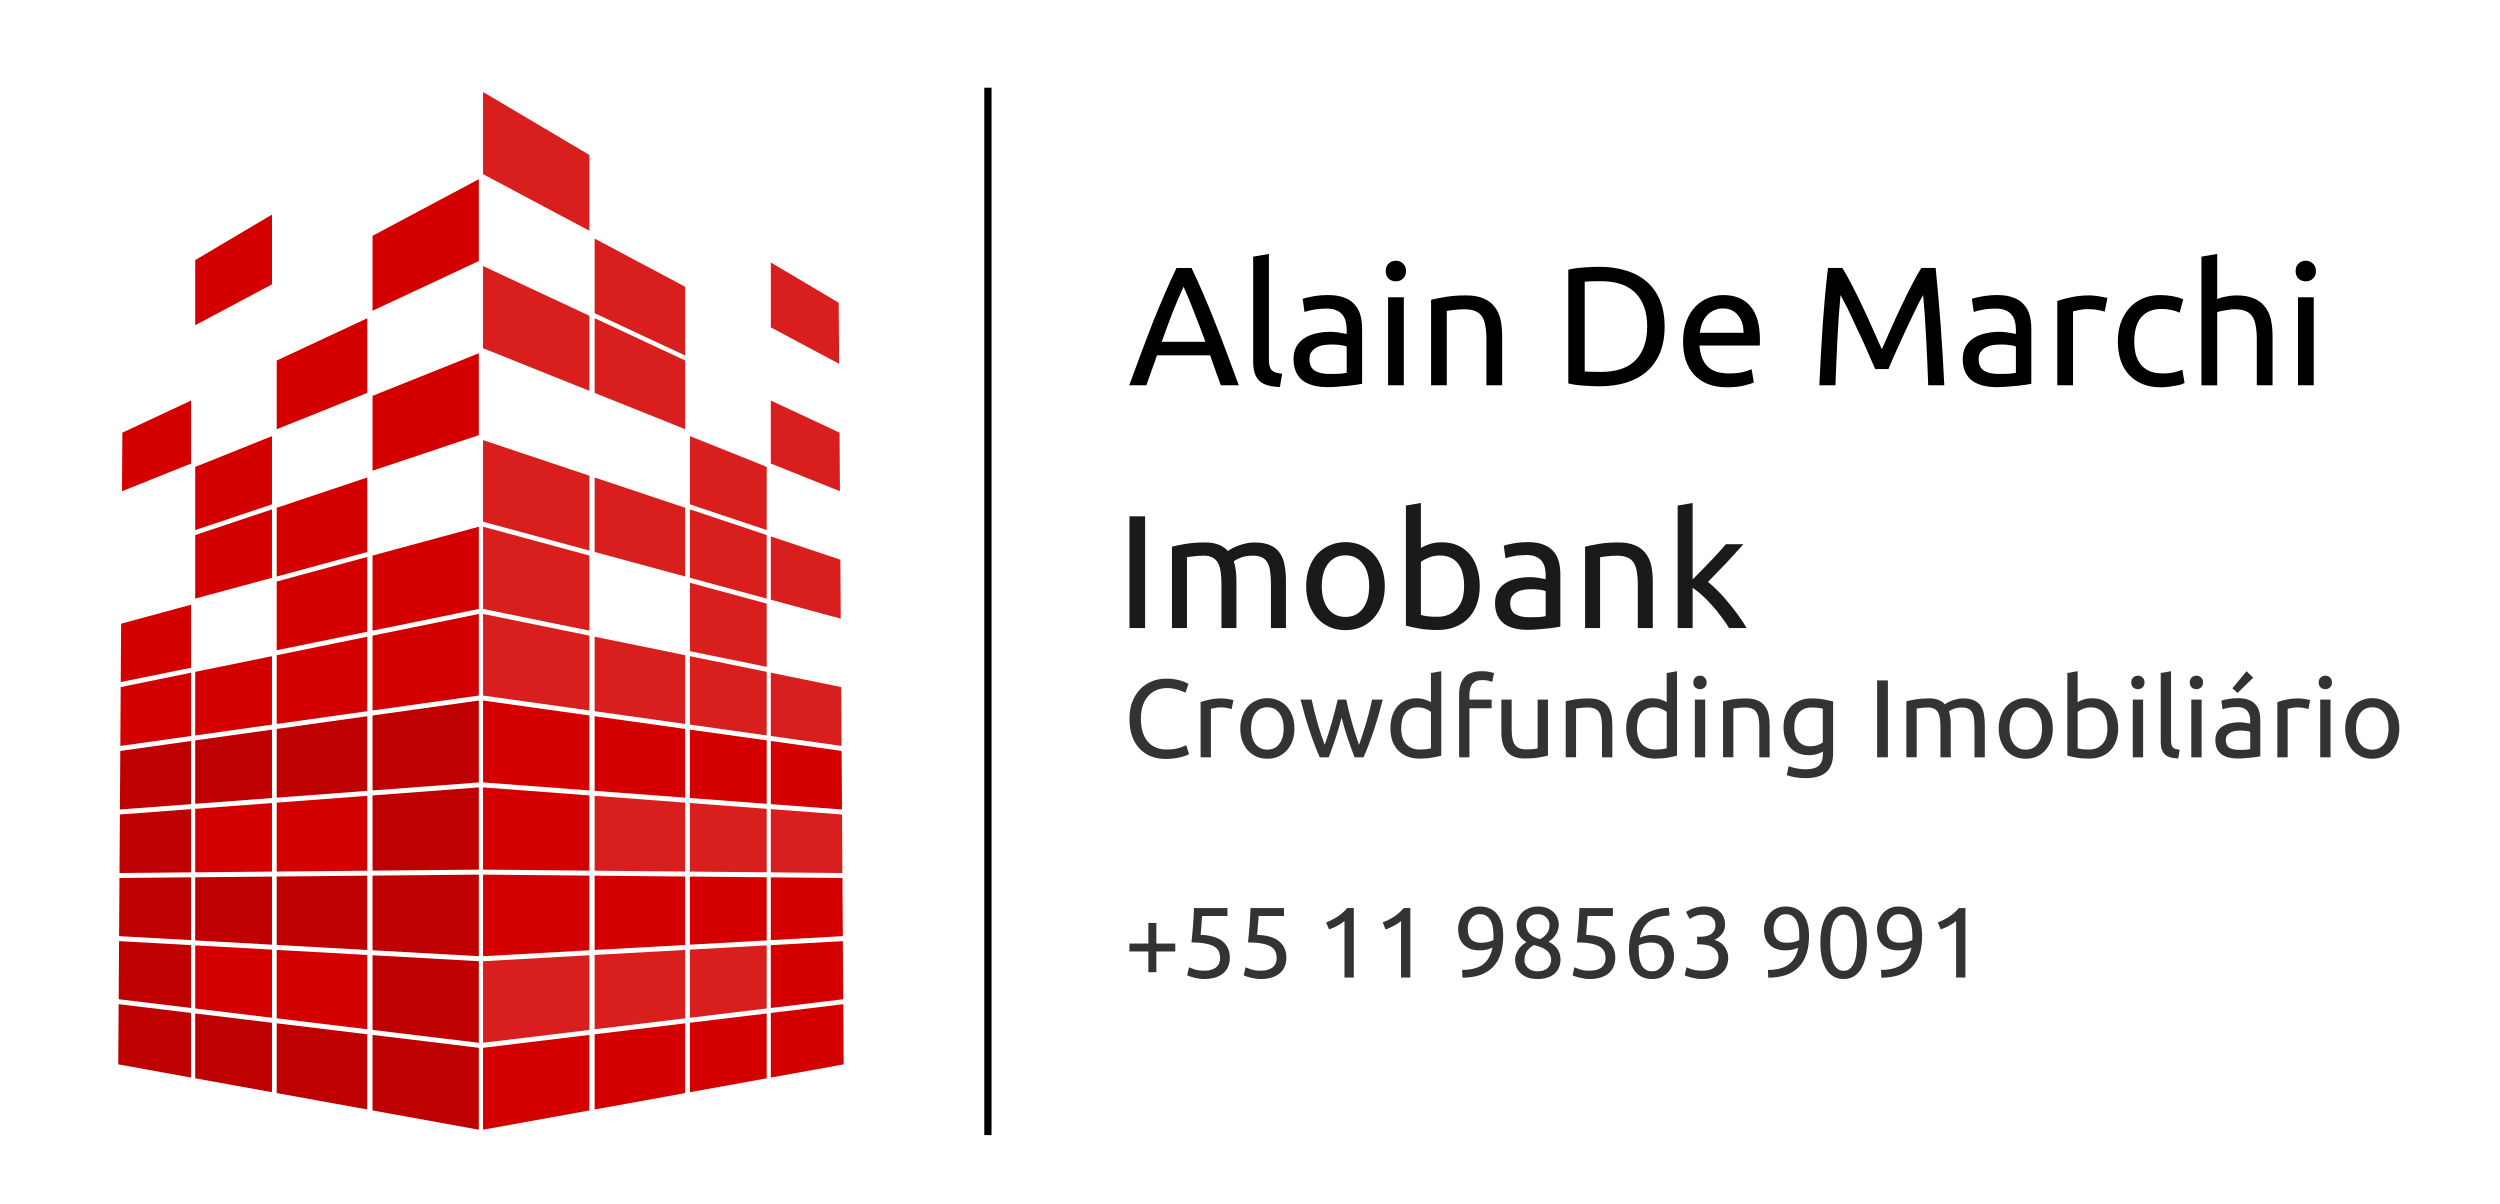 <?xml version="1.0" encoding="UTF-8" standalone="no"?>
<!-- Created with Inkscape (http://www.inkscape.org/) -->

<svg
   xmlns:dc="http://purl.org/dc/elements/1.1/"
   xmlns:cc="http://creativecommons.org/ns#"
   xmlns:rdf="http://www.w3.org/1999/02/22-rdf-syntax-ns#"
   xmlns:svg="http://www.w3.org/2000/svg"
   xmlns="http://www.w3.org/2000/svg"
   xmlns:sodipodi="http://sodipodi.sourceforge.net/DTD/sodipodi-0.dtd"
   xmlns:inkscape="http://www.inkscape.org/namespaces/inkscape"
   width="270"
   height="130"
   viewBox="0 0 270 130"
   id="svg5995"
   version="1.1"
   inkscape:version="0.91 r13725"
   sodipodi:docname="logo_signature.svg"
   inkscape:export-filename="/home/pdm/Desktop/logo_s.png"
   inkscape:export-xdpi="90"
   inkscape:export-ydpi="90">
  <defs
     id="defs5997">
    <filter
       y="-0.25"
       height="1.5"
       inkscape:menu-tooltip="Darkens the edge with an inner blur and adds a flexible glow"
       inkscape:menu="Shadows and Glows"
       inkscape:label="Dark And Glow"
       style="color-interpolation-filters:sRGB"
       id="filter5397-5-5">
      <feGaussianBlur
         stdDeviation="5"
         result="result6"
         id="feGaussianBlur5399-7-5" />
      <feComposite
         result="result8"
         in="SourceGraphic"
         operator="atop"
         in2="result6"
         id="feComposite5401-2-4" />
      <feComposite
         result="result9"
         operator="over"
         in2="SourceAlpha"
         in="result8"
         id="feComposite5403-5-2" />
      <feColorMatrix
         values="1 0 0 0 0 0 1 0 0 0 0 0 1 0 0 0 0 0 1 0 "
         result="result10"
         id="feColorMatrix5405-8-1" />
      <feBlend
         in="result10"
         mode="normal"
         in2="result6"
         id="feBlend5407-1-8" />
    </filter>
    <filter
       y="-0.25"
       height="1.5"
       inkscape:menu-tooltip="Darkens the edge with an inner blur and adds a flexible glow"
       inkscape:menu="Shadows and Glows"
       inkscape:label="Dark And Glow"
       style="color-interpolation-filters:sRGB"
       id="filter5409-5-2">
      <feGaussianBlur
         stdDeviation="5"
         result="result6"
         id="feGaussianBlur5411-0-9" />
      <feComposite
         result="result8"
         in="SourceGraphic"
         operator="atop"
         in2="result6"
         id="feComposite5413-6-8" />
      <feComposite
         result="result9"
         operator="over"
         in2="SourceAlpha"
         in="result8"
         id="feComposite5415-7-9" />
      <feColorMatrix
         values="1 0 0 0 0 0 1 0 0 0 0 0 1 0 0 0 0 0 1 0 "
         result="result10"
         id="feColorMatrix5417-4-9" />
      <feBlend
         in="result10"
         mode="normal"
         in2="result6"
         id="feBlend5419-0-4" />
    </filter>
    <filter
       y="-0.25"
       height="1.5"
       inkscape:menu-tooltip="Darkens the edge with an inner blur and adds a flexible glow"
       inkscape:menu="Shadows and Glows"
       inkscape:label="Dark And Glow"
       style="color-interpolation-filters:sRGB"
       id="filter5421-7-2">
      <feGaussianBlur
         stdDeviation="5"
         result="result6"
         id="feGaussianBlur5423-6-1" />
      <feComposite
         result="result8"
         in="SourceGraphic"
         operator="atop"
         in2="result6"
         id="feComposite5425-6-4" />
      <feComposite
         result="result9"
         operator="over"
         in2="SourceAlpha"
         in="result8"
         id="feComposite5427-4-4" />
      <feColorMatrix
         values="1 0 0 0 0 0 1 0 0 0 0 0 1 0 0 0 0 0 1 0 "
         result="result10"
         id="feColorMatrix5429-6-4" />
      <feBlend
         in="result10"
         mode="normal"
         in2="result6"
         id="feBlend5431-5-3" />
    </filter>
    <filter
       y="-0.25"
       height="1.5"
       inkscape:menu-tooltip="Darkens the edge with an inner blur and adds a flexible glow"
       inkscape:menu="Shadows and Glows"
       inkscape:label="Dark And Glow"
       style="color-interpolation-filters:sRGB"
       id="filter5433-5-7">
      <feGaussianBlur
         stdDeviation="5"
         result="result6"
         id="feGaussianBlur5435-8-2" />
      <feComposite
         result="result8"
         in="SourceGraphic"
         operator="atop"
         in2="result6"
         id="feComposite5437-5-3" />
      <feComposite
         result="result9"
         operator="over"
         in2="SourceAlpha"
         in="result8"
         id="feComposite5439-1-8" />
      <feColorMatrix
         values="1 0 0 0 0 0 1 0 0 0 0 0 1 0 0 0 0 0 1 0 "
         result="result10"
         id="feColorMatrix5441-4-4" />
      <feBlend
         in="result10"
         mode="normal"
         in2="result6"
         id="feBlend5443-3-8" />
    </filter>
    <filter
       y="-0.25"
       height="1.5"
       inkscape:menu-tooltip="Darkens the edge with an inner blur and adds a flexible glow"
       inkscape:menu="Shadows and Glows"
       inkscape:label="Dark And Glow"
       style="color-interpolation-filters:sRGB"
       id="filter5445-1-2">
      <feGaussianBlur
         stdDeviation="5"
         result="result6"
         id="feGaussianBlur5447-3-1" />
      <feComposite
         result="result8"
         in="SourceGraphic"
         operator="atop"
         in2="result6"
         id="feComposite5449-7-8" />
      <feComposite
         result="result9"
         operator="over"
         in2="SourceAlpha"
         in="result8"
         id="feComposite5451-0-0" />
      <feColorMatrix
         values="1 0 0 0 0 0 1 0 0 0 0 0 1 0 0 0 0 0 1 0 "
         result="result10"
         id="feColorMatrix5453-3-1" />
      <feBlend
         in="result10"
         mode="normal"
         in2="result6"
         id="feBlend5455-9-8" />
    </filter>
    <filter
       y="-0.25"
       height="1.5"
       inkscape:menu-tooltip="Darkens the edge with an inner blur and adds a flexible glow"
       inkscape:menu="Shadows and Glows"
       inkscape:label="Dark And Glow"
       style="color-interpolation-filters:sRGB"
       id="filter5457-7-8">
      <feGaussianBlur
         stdDeviation="5"
         result="result6"
         id="feGaussianBlur5459-8-6" />
      <feComposite
         result="result8"
         in="SourceGraphic"
         operator="atop"
         in2="result6"
         id="feComposite5461-8-1" />
      <feComposite
         result="result9"
         operator="over"
         in2="SourceAlpha"
         in="result8"
         id="feComposite5463-5-7" />
      <feColorMatrix
         values="1 0 0 0 0 0 1 0 0 0 0 0 1 0 0 0 0 0 1 0 "
         result="result10"
         id="feColorMatrix5465-8-4" />
      <feBlend
         in="result10"
         mode="normal"
         in2="result6"
         id="feBlend5467-5-4" />
    </filter>
    <filter
       style="color-interpolation-filters:sRGB"
       inkscape:label="Drop Shadow"
       id="filter5220-0-0-0">
      <feFlood
         flood-opacity="0.498"
         flood-color="rgb(0,0,0)"
         result="flood"
         id="feFlood5222-4-5-9" />
      <feComposite
         in="flood"
         in2="SourceGraphic"
         operator="in"
         result="composite1"
         id="feComposite5224-0-0-2" />
      <feGaussianBlur
         in="composite1"
         stdDeviation="0.9"
         result="blur"
         id="feGaussianBlur5226-9-2-5" />
      <feOffset
         dx="2.9"
         dy="1.8"
         result="offset"
         id="feOffset5228-1-9-4" />
      <feComposite
         in="SourceGraphic"
         in2="offset"
         operator="over"
         result="composite2"
         id="feComposite5230-9-4-0" />
    </filter>
  </defs>
  <sodipodi:namedview
     id="base"
     pagecolor="#ffffff"
     bordercolor="#666666"
     borderopacity="1.0"
     inkscape:pageopacity="0.0"
     inkscape:pageshadow="2"
     inkscape:zoom="0.98994949"
     inkscape:cx="116.56409"
     inkscape:cy="214.78376"
     inkscape:document-units="px"
     inkscape:current-layer="g4311"
     showgrid="false"
     units="px"
     inkscape:window-width="1600"
     inkscape:window-height="829"
     inkscape:window-x="0"
     inkscape:window-y="24"
     inkscape:window-maximized="1"
     showguides="true"
     inkscape:guide-bbox="true" />
  <g
     inkscape:label="Layer 1"
     inkscape:groupmode="layer"
     id="layer1"
     transform="translate(0,-922.362)">
    <g
       id="g4311">
      <g
         id="g4467"
         transform="matrix(0.784,0,0,0.784,5.895,222.807)">
        <g
           transform="matrix(1.49,0,0,1.49,-44.792,536.963)"
           id="g6277"
           style="fill:#d40000;fill-opacity:0.881">
          <path
             inkscape:connector-curvature="0"
             id="path3549-4"
             style="fill:#d40000;fill-opacity:0.881;fill-rule:nonzero;stroke:none"
             d="m 69.676,327.341 0,7.541 9.829,-1.189 0,-6.903 -9.829,0.55" />
          <path
             inkscape:connector-curvature="0"
             id="path3551-6"
             style="fill:#d40000;fill-opacity:0.881;fill-rule:nonzero;stroke:none"
             d="m 96.279,275.505 0,5.825 6.39,2.559 -0.035,-5.414 -6.355,-2.971" />
          <path
             inkscape:connector-curvature="0"
             id="path3553-9"
             style="fill:#d40000;fill-opacity:0.881;fill-rule:nonzero;stroke:none"
             d="m 96.279,288.069 0,5.851 6.466,1.752 -0.035,-5.451 -6.432,-2.152" />
          <path
             inkscape:connector-curvature="0"
             id="path3555-22"
             style="fill:#d40000;fill-opacity:0.881;fill-rule:nonzero;stroke:none"
             d="m 96.279,300.668 0,5.85 6.543,0.921 -0.035,-5.442 -6.508,-1.329" />
          <path
             inkscape:connector-curvature="0"
             id="path3561-5"
             style="fill:#d40000;fill-opacity:0.881;fill-rule:nonzero;stroke:none"
             d="m 69.676,263.074 0,7.598 9.829,3.937 0,-6.942 -9.829,-4.594" />
          <path
             inkscape:connector-curvature="0"
             id="path3563-4"
             style="fill:#d40000;fill-opacity:0.881;fill-rule:nonzero;stroke:none"
             d="m 69.676,279.165 0,7.545 9.829,2.663 0,-6.917 -9.829,-3.291" />
          <path
             inkscape:connector-curvature="0"
             id="path3569-8"
             style="fill:#d40000;fill-opacity:0.881;fill-rule:nonzero;stroke:none"
             d="m 69.676,287.172 0,7.6 9.829,2.007 0,-6.943 -9.829,-2.664" />
          <path
             inkscape:connector-curvature="0"
             id="path3571-9"
             style="fill:#d40000;fill-opacity:0.881;fill-rule:nonzero;stroke:none"
             d="m 69.676,295.234 0,7.544 9.829,1.382 0,-6.918 -9.829,-2.007" />
          <path
             inkscape:connector-curvature="0"
             id="path3575-68"
             style="fill:#d40000;fill-opacity:0.881;fill-rule:nonzero;stroke:none"
             d="m 95.899,287.48 0,-5.841 -7.1,-2.843 0,6.308 7.1,2.375" />
          <path
             inkscape:connector-curvature="0"
             id="path3577-0"
             style="fill:#d40000;fill-opacity:0.881;fill-rule:nonzero;stroke:none"
             d="m 96.279,268.745 6.314,3.362 -0.037,-5.643 -6.276,-3.721 0,6.002" />
          <path
             inkscape:connector-curvature="0"
             id="path3581-10"
             style="fill:#d40000;fill-opacity:0.881;fill-rule:nonzero;stroke:none"
             d="m 96.279,313.28 0,5.844 6.619,0.062 -0.035,-5.41 -6.584,-0.496" />
          <path
             inkscape:connector-curvature="0"
             id="path3583-5"
             style="fill:#d40000;fill-opacity:0.881;fill-rule:nonzero;stroke:none"
             d="m 88.799,326.272 0,6.297 7.1,-0.859 0,-5.833 -7.1,0.395" />
          <path
             inkscape:connector-curvature="0"
             id="path3585-11"
             style="fill:#d40000;fill-opacity:0.881;fill-rule:nonzero;stroke:none"
             d="m 95.899,293.817 0,-5.875 -7.1,-2.377 0,6.328 7.1,1.923" />
          <path
             inkscape:connector-curvature="0"
             id="path3591-5"
             style="fill:#d40000;fill-opacity:0.881;fill-rule:nonzero;stroke:none"
             d="m 69.676,246.978 0,7.6 9.829,5.232 0,-7.008 -9.829,-5.824" />
          <path
             inkscape:connector-curvature="0"
             id="path3595-6"
             style="fill:#d40000;fill-opacity:0.881;fill-rule:nonzero;stroke:none"
             d="m 95.899,306.465 0,-5.877 -7.1,-1.449 0,6.327 7.1,1" />
          <path
             inkscape:connector-curvature="0"
             id="path3597-4"
             style="fill:#d40000;fill-opacity:0.881;fill-rule:nonzero;stroke:none"
             d="m 95.899,300.127 0,-5.847 -7.1,-1.925 0,6.323 7.1,1.449" />
          <path
             inkscape:connector-curvature="0"
             id="path3599-6"
             style="fill:#d40000;fill-opacity:0.881;fill-rule:nonzero;stroke:none"
             d="m 95.899,319.12 0,-5.868 -7.1,-0.536 0,6.338 7.1,0.066" />
          <path
             inkscape:connector-curvature="0"
             id="path3601-2"
             style="fill:#d40000;fill-opacity:0.881;fill-rule:nonzero;stroke:none"
             d="m 88.362,319.051 0,-6.369 -8.369,-0.632 0,6.922 8.369,0.079" />
          <path
             inkscape:connector-curvature="0"
             id="path3605-8"
             style="fill:#d40000;fill-opacity:0.881;fill-rule:nonzero;stroke:none"
             d="m 88.362,305.406 0,-6.355 -8.369,-1.71 0,6.886 8.369,1.179" />
          <path
             inkscape:connector-curvature="0"
             id="path3613-47"
             style="fill:#d40000;fill-opacity:0.881;fill-rule:nonzero;stroke:none"
             d="m 88.362,332.621 0,-6.324 -8.369,0.466 0,6.871 8.369,-1.013" />
          <path
             inkscape:connector-curvature="0"
             id="path3617-4"
             style="fill:#d40000;fill-opacity:0.881;fill-rule:nonzero;stroke:none"
             d="m 88.362,278.156 0,-6.351 -8.369,-3.911 0,6.909 8.369,3.353" />
          <path
             inkscape:connector-curvature="0"
             id="path3619-0"
             style="fill:#d40000;fill-opacity:0.881;fill-rule:nonzero;stroke:none"
             d="m 88.362,291.775 0,-6.355 -8.369,-2.801 0,6.887 8.369,2.269" />
          <path
             inkscape:connector-curvature="0"
             id="path3621-6"
             style="fill:#d40000;fill-opacity:0.881;fill-rule:nonzero;stroke:none"
             d="m 88.362,271.344 0,-6.355 -8.369,-4.456 0,6.899 8.369,3.913" />
        </g>
        <g
           transform="matrix(1.49,0,0,1.49,-44.792,536.963)"
           id="g6259"
           style="fill:#bf0000;fill-opacity:1">
          <path
             inkscape:connector-curvature="0"
             id="path3623-2"
             style="fill:#bf0000;fill-opacity:1;fill-rule:nonzero;stroke:none"
             d="m 69.285,327.341 0,7.541 -9.827,-1.189 0,-6.903 9.827,0.55" />
          <path
             inkscape:connector-curvature="0"
             id="path3631-1"
             style="fill:#bf0000;fill-opacity:1;fill-rule:nonzero;stroke:none"
             d="m 69.285,319.336 0,7.541 -9.827,-0.549 0,-6.9 9.827,-0.092" />
          <path
             inkscape:connector-curvature="0"
             id="path3633-3"
             style="fill:#bf0000;fill-opacity:1;fill-rule:nonzero;stroke:none"
             d="m 69.285,311.272 0,7.601 -9.827,0.093 0,-6.952 9.827,-0.742" />
          <path
             inkscape:connector-curvature="0"
             id="path3639-0"
             style="fill:#bf0000;fill-opacity:1;fill-rule:nonzero;stroke:none"
             d="m 69.285,303.239 0,7.573 -9.827,0.741 0,-6.93 9.827,-1.383" />
          <path
             inkscape:connector-curvature="0"
             id="path3641-3"
             style="fill:#bf0000;fill-opacity:1;fill-rule:nonzero;stroke:none"
             d="m 42.683,306.98 0,5.837 -6.582,0.496 0.036,-5.412 6.545,-0.921" />
          <path
             inkscape:connector-curvature="0"
             id="path3647-3"
             style="fill:#bf0000;fill-opacity:1;fill-rule:nonzero;stroke:none"
             d="m 43.062,325.418 0,-5.836 7.098,-0.066 0,6.296 -7.098,-0.394" />
          <path
             inkscape:connector-curvature="0"
             id="path3653-9"
             style="fill:#bf0000;fill-opacity:1;fill-rule:nonzero;stroke:none"
             d="m 43.062,338.167 0,-5.995 7.098,0.859 0,6.422 -7.098,-1.286" />
          <path
             inkscape:connector-curvature="0"
             id="path3655-69"
             style="fill:#bf0000;fill-opacity:1;fill-rule:nonzero;stroke:none"
             d="m 42.683,313.28 0,5.844 -6.619,0.062 0.035,-5.41 6.584,-0.496" />
          <path
             inkscape:connector-curvature="0"
             id="path3661-0"
             style="fill:#bf0000;fill-opacity:1;fill-rule:nonzero;stroke:none"
             d="m 36.024,325.485 6.659,0.37 0,5.81 -6.696,-0.809 0.036,-5.371" />
          <path
             inkscape:connector-curvature="0"
             id="path3663-5"
             style="fill:#bf0000;fill-opacity:1;fill-rule:nonzero;stroke:none"
             d="m 42.683,319.587 0,5.807 -6.657,-0.372 0.034,-5.375 6.623,-0.061" />
          <path
             inkscape:connector-curvature="0"
             id="path3665-6"
             style="fill:#bf0000;fill-opacity:1;fill-rule:nonzero;stroke:none"
             d="m 43.062,312.79 0,-5.864 7.098,-0.996 0,6.321 -7.098,0.539" />
          <path
             inkscape:connector-curvature="0"
             id="path3673-04"
             style="fill:#bf0000;fill-opacity:1;fill-rule:nonzero;stroke:none"
             d="m 50.599,312.22 0,-6.353 8.37,-1.177 0,6.899 -8.37,0.631" />
          <path
             inkscape:connector-curvature="0"
             id="path3677-2"
             style="fill:#bf0000;fill-opacity:1;fill-rule:nonzero;stroke:none"
             d="m 50.599,325.837 0,-6.325 8.37,-0.08 0,6.871 -8.37,-0.465" />
          <path
             inkscape:connector-curvature="0"
             id="path3679-6"
             style="fill:#bf0000;fill-opacity:1;fill-rule:nonzero;stroke:none"
             d="m 42.683,332.126 0,5.972 -6.735,-1.22 0.036,-5.563 6.698,0.811" />
          <path
             inkscape:connector-curvature="0"
             id="path3681-7"
             style="fill:#bf0000;fill-opacity:1;fill-rule:nonzero;stroke:none"
             d="m 59.457,334.154 9.827,1.192 0,7.573 -9.827,-1.781 0,-6.983" />
          <path
             inkscape:connector-curvature="0"
             id="path3687-9"
             style="fill:#bf0000;fill-opacity:1;fill-rule:nonzero;stroke:none"
             d="m 50.599,339.533 0,-6.45 8.37,1.014 0,6.952 -8.37,-1.517" />
        </g>
        <g
           transform="matrix(1.49,0,0,1.49,-44.792,536.963)"
           id="g6224"
           style="fill:#d40000">
          <path
             inkscape:connector-curvature="0"
             id="path3557-4"
             style="fill:#d40000;fill-opacity:1;fill-rule:nonzero;stroke:none"
             d="m 69.676,319.336 0,7.541 9.829,-0.549 0,-6.9 -9.829,-0.092" />
          <path
             inkscape:connector-curvature="0"
             id="path3559-77"
             style="fill:#d40000;fill-opacity:1;fill-rule:nonzero;stroke:none"
             d="m 69.676,311.272 0,7.601 9.829,0.093 0,-6.952 -9.829,-0.742" />
          <path
             inkscape:connector-curvature="0"
             id="path3565-81"
             style="fill:#d40000;fill-opacity:1;fill-rule:nonzero;stroke:none"
             d="m 69.676,303.239 0,7.573 9.829,0.741 0,-6.93 -9.829,-1.383" />
          <path
             inkscape:connector-curvature="0"
             id="path3567-2"
             style="fill:#d40000;fill-opacity:1;fill-rule:nonzero;stroke:none"
             d="m 96.279,306.98 0,5.837 6.58,0.496 -0.034,-5.412 -6.547,-0.921" />
          <path
             inkscape:connector-curvature="0"
             id="path3573-3"
             style="fill:#d40000;fill-opacity:1;fill-rule:nonzero;stroke:none"
             d="m 95.899,325.418 0,-5.836 -7.1,-0.066 0,6.296 7.1,-0.394" />
          <path
             inkscape:connector-curvature="0"
             id="path3579-2"
             style="fill:#d40000;fill-opacity:1;fill-rule:nonzero;stroke:none"
             d="m 95.899,338.167 0,-5.995 -7.1,0.859 0,6.422 7.1,-1.286" />
          <path
             inkscape:connector-curvature="0"
             id="path3587-0"
             style="fill:#d40000;fill-opacity:1;fill-rule:nonzero;stroke:none"
             d="m 102.939,325.485 -6.661,0.37 0,5.81 6.696,-0.809 -0.035,-5.371" />
          <path
             inkscape:connector-curvature="0"
             id="path3589-8"
             style="fill:#d40000;fill-opacity:1;fill-rule:nonzero;stroke:none"
             d="m 96.279,319.587 0,5.807 6.658,-0.372 -0.036,-5.375 -6.622,-0.061" />
          <path
             inkscape:connector-curvature="0"
             id="path3593-0"
             style="fill:#d40000;fill-opacity:1;fill-rule:nonzero;stroke:none"
             d="m 95.899,312.79 0,-5.864 -7.1,-0.996 0,6.321 7.1,0.539" />
          <path
             inkscape:connector-curvature="0"
             id="path3603-5"
             style="fill:#d40000;fill-opacity:1;fill-rule:nonzero;stroke:none"
             d="m 88.362,312.22 0,-6.353 -8.369,-1.177 0,6.899 8.369,0.631" />
          <path
             inkscape:connector-curvature="0"
             id="path3607-6"
             style="fill:#d40000;fill-opacity:1;fill-rule:nonzero;stroke:none"
             d="m 88.362,325.837 0,-6.325 -8.369,-0.08 0,6.871 8.369,-0.465" />
          <path
             inkscape:connector-curvature="0"
             id="path3609-2"
             style="fill:#d40000;fill-opacity:1;fill-rule:nonzero;stroke:none"
             d="m 96.279,332.126 0,5.972 6.735,-1.22 -0.036,-5.563 -6.698,0.811" />
          <path
             inkscape:connector-curvature="0"
             id="path3611-8"
             style="fill:#d40000;fill-opacity:1;fill-rule:nonzero;stroke:none"
             d="m 79.504,334.154 -9.829,1.192 0,7.573 9.829,-1.781 0,-6.983" />
          <path
             inkscape:connector-curvature="0"
             id="path3615-2"
             style="fill:#d40000;fill-opacity:1;fill-rule:nonzero;stroke:none"
             d="m 88.362,339.533 0,-6.45 -8.369,1.014 0,6.952 8.369,-1.517" />
          <path
             inkscape:connector-curvature="0"
             id="path3625-9"
             style="fill:#d40000;fill-opacity:1;fill-rule:nonzero;stroke:none"
             d="m 42.683,275.505 0,5.825 -6.391,2.559 0.036,-5.414 6.355,-2.971" />
          <path
             inkscape:connector-curvature="0"
             id="path3627-90"
             style="fill:#d40000;fill-opacity:1;fill-rule:nonzero;stroke:none"
             d="m 42.683,294.382 0,5.824 -6.505,1.327 0.035,-5.398 6.47,-1.754" />
          <path
             inkscape:connector-curvature="0"
             id="path3629-8"
             style="fill:#d40000;fill-opacity:1;fill-rule:nonzero;stroke:none"
             d="m 42.683,300.668 0,5.85 -6.544,0.921 0.036,-5.442 6.508,-1.329" />
          <path
             inkscape:connector-curvature="0"
             id="path3635-1"
             style="fill:#d40000;fill-opacity:1;fill-rule:nonzero;stroke:none"
             d="m 69.285,271.134 0,7.57 -9.827,3.288 0,-6.92 9.827,-3.938" />
          <path
             inkscape:connector-curvature="0"
             id="path3637-1"
             style="fill:#d40000;fill-opacity:1;fill-rule:nonzero;stroke:none"
             d="m 69.285,255.039 0,7.57 -9.827,4.594 0,-6.929 9.827,-5.235" />
          <path
             inkscape:connector-curvature="0"
             id="path3643-4"
             style="fill:#d40000;fill-opacity:1;fill-rule:nonzero;stroke:none"
             d="m 69.285,287.172 0,7.6 -9.827,2.007 0,-6.943 9.827,-2.664" />
          <path
             inkscape:connector-curvature="0"
             id="path3645-0"
             style="fill:#d40000;fill-opacity:1;fill-rule:nonzero;stroke:none"
             d="m 69.285,295.234 0,7.544 -9.827,1.382 0,-6.918 9.827,-2.007" />
          <path
             inkscape:connector-curvature="0"
             id="path3649-9"
             style="fill:#d40000;fill-opacity:1;fill-rule:nonzero;stroke:none"
             d="m 50.161,258.312 0,6.451 -7.098,3.779 0,-6.022 7.098,-4.208" />
          <path
             inkscape:connector-curvature="0"
             id="path3651-1"
             style="fill:#d40000;fill-opacity:1;fill-rule:nonzero;stroke:none"
             d="m 43.062,287.48 0,-5.841 7.098,-2.843 0,6.308 -7.098,2.375" />
          <path
             inkscape:connector-curvature="0"
             id="path3657-3"
             style="fill:#d40000;fill-opacity:1;fill-rule:nonzero;stroke:none"
             d="m 50.161,326.272 0,6.297 -7.098,-0.859 0,-5.833 7.098,0.395" />
          <path
             inkscape:connector-curvature="0"
             id="path3659-38"
             style="fill:#d40000;fill-opacity:1;fill-rule:nonzero;stroke:none"
             d="m 43.062,293.817 0,-5.875 7.098,-2.377 0,6.328 -7.098,1.923" />
          <path
             inkscape:connector-curvature="0"
             id="path3667-6"
             style="fill:#d40000;fill-opacity:1;fill-rule:nonzero;stroke:none"
             d="m 43.062,306.465 0,-5.877 7.098,-1.449 0,6.327 -7.098,1" />
          <path
             inkscape:connector-curvature="0"
             id="path3669-4"
             style="fill:#d40000;fill-opacity:1;fill-rule:nonzero;stroke:none"
             d="m 43.062,319.12 0,-5.868 7.098,-0.536 0,6.338 -7.098,0.066" />
          <path
             inkscape:connector-curvature="0"
             id="path3671-0"
             style="fill:#d40000;fill-opacity:1;fill-rule:nonzero;stroke:none"
             d="m 50.599,319.051 0,-6.369 8.37,-0.632 0,6.922 -8.37,0.079" />
          <path
             inkscape:connector-curvature="0"
             id="path3675-6"
             style="fill:#d40000;fill-opacity:1;fill-rule:nonzero;stroke:none"
             d="m 50.599,305.406 0,-6.355 8.37,-1.71 0,6.886 -8.37,1.179" />
          <path
             inkscape:connector-curvature="0"
             id="path3683-5"
             style="fill:#d40000;fill-opacity:1;fill-rule:nonzero;stroke:none"
             d="m 50.599,298.588 0,-6.353 8.37,-2.269 0,6.912 -8.37,1.71" />
          <path
             inkscape:connector-curvature="0"
             id="path3685-6"
             style="fill:#d40000;fill-opacity:1;fill-rule:nonzero;stroke:none"
             d="m 50.599,332.621 0,-6.324 8.37,0.466 0,6.871 -8.37,-1.013" />
          <path
             inkscape:connector-curvature="0"
             id="path3689-8"
             style="fill:#d40000;fill-opacity:1;fill-rule:nonzero;stroke:none"
             d="m 50.599,278.156 0,-6.351 8.37,-3.911 0,6.909 -8.37,3.353" />
          <path
             inkscape:connector-curvature="0"
             id="path3691-7"
             style="fill:#d40000;fill-opacity:1;fill-rule:nonzero;stroke:none"
             d="m 50.599,291.775 0,-6.355 8.37,-2.801 0,6.887 -8.37,2.269" />
        </g>
        <path
           inkscape:connector-curvature="0"
           id="path4385"
           d="m 128.571,1048.656 0,-144.286 0,0"
           style="fill:none;fill-rule:evenodd;stroke:#000000;stroke-width:1px;stroke-linecap:butt;stroke-linejoin:miter;stroke-opacity:1" />
        <g
           transform="matrix(0.583,0,0,0.583,67.482,915.474)"
           style="font-style:normal;font-variant:normal;font-weight:normal;font-stretch:normal;font-size:40px;line-height:125%;font-family:Ubuntu;-inkscape-font-specification:Ubuntu;letter-spacing:0px;word-spacing:0px;fill:#000000;fill-opacity:1;stroke:none;stroke-width:1px;stroke-linecap:butt;stroke-linejoin:miter;stroke-opacity:1"
           id="flowRoot4387">
          <path
             d="m 159.817,51.272 q -0.68,-1.8 -1.28,-3.52 -0.6,-1.76 -1.24,-3.56 l -12.56,0 -2.52,7.08 -4.04,0 q 1.6,-4.4 3,-8.12 1.4,-3.76 2.72,-7.12 1.36,-3.36 2.68,-6.4 1.32,-3.08 2.76,-6.08 l 3.56,0 q 1.44,3 2.76,6.08 1.32,3.04 2.64,6.4 1.36,3.36 2.76,7.12 1.4,3.72 3,8.12 l -4.24,0 z m -3.64,-10.28 q -1.28,-3.48 -2.56,-6.72 -1.24,-3.28 -2.6,-6.28 -1.4,3 -2.68,6.28 -1.24,3.24 -2.48,6.72 l 10.32,0 z"
             id="path4562"
             inkscape:connector-curvature="0" />
          <path
             d="m 173.782,51.672 q -3.44,-0.08 -4.88,-1.48 -1.44,-1.4 -1.44,-4.36 l 0,-24.96 3.72,-0.64 0,25 q 0,0.92 0.16,1.52 0.16,0.6 0.52,0.96 0.36,0.36 0.96,0.56 0.6,0.16 1.48,0.28 l -0.52,3.12 z"
             id="path4564"
             inkscape:connector-curvature="0" />
          <path
             d="m 185.519,48.592 q 1.32,0 2.32,-0.04 1.04,-0.08 1.72,-0.24 l 0,-6.2 q -0.4,-0.2 -1.32,-0.32 -0.88,-0.16 -2.16,-0.16 -0.84,0 -1.8,0.12 -0.92,0.12 -1.72,0.52 -0.76,0.36 -1.28,1.04 -0.52,0.64 -0.52,1.72 0,2 1.28,2.8 1.28,0.76 3.48,0.76 z m -0.32,-18.64 q 2.24,0 3.76,0.6 1.56,0.56 2.48,1.64 0.96,1.04 1.36,2.52 0.4,1.44 0.4,3.2 l 0,13 q -0.48,0.08 -1.36,0.24 -0.84,0.12 -1.92,0.24 -1.08,0.12 -2.36,0.2 -1.24,0.12 -2.48,0.12 -1.76,0 -3.24,-0.36 -1.48,-0.36 -2.56,-1.12 -1.08,-0.8 -1.68,-2.08 -0.6,-1.28 -0.6,-3.08 0,-1.72 0.68,-2.96 0.72,-1.24 1.92,-2 1.2,-0.76 2.8,-1.12 1.6,-0.36 3.36,-0.36 0.56,0 1.16,0.08 0.6,0.04 1.12,0.16 0.56,0.08 0.96,0.16 0.4,0.08 0.56,0.12 l 0,-1.04 q 0,-0.92 -0.2,-1.8 -0.2,-0.92 -0.72,-1.6 -0.52,-0.72 -1.44,-1.12 -0.88,-0.44 -2.32,-0.44 -1.84,0 -3.24,0.28 -1.36,0.24 -2.04,0.52 l -0.44,-3.08 q 0.72,-0.32 2.4,-0.6 1.68,-0.32 3.64,-0.32 z"
             id="path4566"
             inkscape:connector-curvature="0" />
          <path
             d="m 203.059,51.272 -3.72,0 0,-20.8 3.72,0 0,20.8 z m -1.88,-24.56 q -1,0 -1.72,-0.64 -0.68,-0.68 -0.68,-1.8 0,-1.12 0.68,-1.76 0.72,-0.68 1.72,-0.68 1,0 1.68,0.68 0.72,0.64 0.72,1.76 0,1.12 -0.72,1.8 -0.68,0.64 -1.68,0.64 z"
             id="path4568"
             inkscape:connector-curvature="0" />
          <path
             d="m 209.495,31.072 q 1.28,-0.32 3.4,-0.68 2.12,-0.36 4.88,-0.36 2.48,0 4.12,0.72 1.64,0.68 2.6,1.96 1,1.24 1.4,3 0.4,1.76 0.4,3.88 l 0,11.68 -3.72,0 0,-10.88 q 0,-1.92 -0.28,-3.28 -0.24,-1.36 -0.84,-2.2 -0.6,-0.84 -1.6,-1.2 -1,-0.4 -2.48,-0.4 -0.6,0 -1.24,0.04 -0.64,0.04 -1.24,0.12 -0.56,0.04 -1.04,0.12 -0.44,0.08 -0.64,0.12 l 0,17.56 -3.72,0 0,-20.2 z"
             id="path4570"
             inkscape:connector-curvature="0" />
          <path
             d="m 264.682,37.392 q 0,3.6 -1.12,6.28 -1.12,2.64 -3.16,4.4 -2.04,1.72 -4.88,2.6 -2.84,0.84 -6.24,0.84 -1.68,0 -3.72,-0.16 -2,-0.12 -3.64,-0.52 l 0,-26.88 q 1.64,-0.4 3.64,-0.52 2.04,-0.16 3.72,-0.16 3.4,0 6.24,0.88 2.84,0.84 4.88,2.6 2.04,1.72 3.16,4.4 1.12,2.64 1.12,6.24 z m -15.08,10.72 q 5.52,0 8.24,-2.8 2.72,-2.84 2.72,-7.92 0,-5.08 -2.72,-7.88 -2.72,-2.84 -8.24,-2.84 -1.64,0 -2.56,0.04 -0.88,0.04 -1.24,0.08 l 0,21.2 q 0.36,0.04 1.24,0.08 0.92,0.04 2.56,0.04 z"
             id="path4572"
             inkscape:connector-curvature="0" />
          <path
             d="m 269.038,40.912 q 0,-2.76 0.8,-4.8 0.8,-2.08 2.12,-3.44 1.32,-1.36 3.04,-2.04 1.72,-0.68 3.52,-0.68 4.2,0 6.44,2.64 2.24,2.6 2.24,7.96 0,0.24 0,0.64 0,0.36 -0.04,0.68 l -14.24,0 q 0.24,3.24 1.88,4.92 1.64,1.68 5.12,1.68 1.96,0 3.28,-0.32 1.36,-0.36 2.04,-0.68 l 0.52,3.12 q -0.68,0.36 -2.4,0.76 -1.68,0.4 -3.84,0.4 -2.72,0 -4.72,-0.8 -1.96,-0.84 -3.24,-2.28 -1.28,-1.44 -1.92,-3.4 -0.6,-2 -0.6,-4.36 z m 14.28,-2.04 q 0.04,-2.52 -1.28,-4.12 -1.28,-1.64 -3.56,-1.64 -1.28,0 -2.28,0.52 -0.96,0.48 -1.64,1.28 -0.68,0.8 -1.08,1.84 -0.36,1.04 -0.48,2.12 l 10.32,0 z"
             id="path4574"
             inkscape:connector-curvature="0" />
          <path
             d="m 314.441,47.432 q -0.4,-0.96 -1.08,-2.44 -0.64,-1.48 -1.4,-3.2 -0.76,-1.72 -1.64,-3.52 -0.84,-1.84 -1.6,-3.44 -0.76,-1.64 -1.44,-2.92 -0.64,-1.28 -1.04,-1.96 -0.44,4.72 -0.72,10.24 -0.28,5.48 -0.48,11.08 l -3.8,0 q 0.16,-3.6 0.36,-7.24 0.2,-3.68 0.44,-7.2 0.28,-3.56 0.56,-6.92 0.32,-3.36 0.68,-6.36 l 3.4,0 q 1.08,1.76 2.32,4.16 1.24,2.4 2.48,5.04 1.24,2.6 2.4,5.24 1.16,2.6 2.12,4.76 0.96,-2.16 2.12,-4.76 1.16,-2.64 2.4,-5.24 1.24,-2.64 2.48,-5.04 1.24,-2.4 2.32,-4.16 l 3.4,0 q 1.36,13.4 2.04,27.72 l -3.8,0 q -0.2,-5.6 -0.48,-11.08 -0.28,-5.52 -0.72,-10.24 -0.4,0.68 -1.08,1.96 -0.64,1.28 -1.4,2.92 -0.76,1.6 -1.64,3.44 -0.84,1.8 -1.6,3.52 -0.76,1.72 -1.44,3.2 -0.64,1.48 -1.04,2.44 l -3.12,0 z"
             id="path4576"
             inkscape:connector-curvature="0" />
          <path
             d="m 343.644,48.592 q 1.32,0 2.32,-0.04 1.04,-0.08 1.72,-0.24 l 0,-6.2 q -0.4,-0.2 -1.32,-0.32 -0.88,-0.16 -2.16,-0.16 -0.84,0 -1.8,0.12 -0.92,0.12 -1.72,0.52 -0.76,0.36 -1.28,1.04 -0.52,0.64 -0.52,1.72 0,2 1.28,2.8 1.28,0.76 3.48,0.76 z m -0.32,-18.64 q 2.24,0 3.76,0.6 1.56,0.56 2.48,1.64 0.96,1.04 1.36,2.52 0.4,1.44 0.4,3.2 l 0,13 q -0.48,0.08 -1.36,0.24 -0.84,0.12 -1.92,0.24 -1.08,0.12 -2.36,0.2 -1.24,0.12 -2.48,0.12 -1.76,0 -3.24,-0.36 -1.48,-0.36 -2.56,-1.12 -1.08,-0.8 -1.68,-2.08 -0.6,-1.28 -0.6,-3.08 0,-1.72 0.68,-2.96 0.72,-1.24 1.92,-2 1.2,-0.76 2.8,-1.12 1.6,-0.36 3.36,-0.36 0.56,0 1.16,0.08 0.6,0.04 1.12,0.16 0.56,0.08 0.96,0.16 0.4,0.08 0.56,0.12 l 0,-1.04 q 0,-0.92 -0.2,-1.8 -0.2,-0.92 -0.72,-1.6 -0.52,-0.72 -1.44,-1.12 -0.88,-0.44 -2.32,-0.44 -1.84,0 -3.24,0.28 -1.36,0.24 -2.04,0.52 l -0.44,-3.08 q 0.72,-0.32 2.4,-0.6 1.68,-0.32 3.64,-0.32 z"
             id="path4578"
             inkscape:connector-curvature="0" />
          <path
             d="m 365.144,30.032 q 0.48,0 1.08,0.08 0.64,0.04 1.24,0.16 0.6,0.08 1.08,0.2 0.52,0.08 0.76,0.16 l -0.64,3.24 q -0.44,-0.16 -1.48,-0.36 -1,-0.24 -2.6,-0.24 -1.04,0 -2.08,0.24 -1,0.2 -1.32,0.28 l 0,17.48 -3.72,0 0,-19.92 q 1.32,-0.48 3.28,-0.88 1.96,-0.44 4.4,-0.44 z"
             id="path4580"
             inkscape:connector-curvature="0" />
          <path
             d="m 381.972,51.752 q -2.52,0 -4.44,-0.8 -1.88,-0.8 -3.2,-2.24 -1.28,-1.44 -1.92,-3.4 -0.64,-2 -0.64,-4.4 0,-2.4 0.68,-4.4 0.72,-2 2,-3.44 1.28,-1.48 3.12,-2.28 1.88,-0.84 4.16,-0.84 1.4,0 2.8,0.24 1.4,0.24 2.68,0.76 l -0.84,3.16 q -0.84,-0.4 -1.96,-0.64 -1.08,-0.24 -2.32,-0.24 -3.12,0 -4.8,1.96 -1.64,1.96 -1.64,5.72 0,1.68 0.36,3.08 0.4,1.4 1.2,2.4 0.84,1 2.12,1.56 1.28,0.52 3.12,0.52 1.48,0 2.68,-0.28 1.2,-0.28 1.88,-0.6 l 0.52,3.12 q -0.32,0.2 -0.92,0.4 -0.6,0.16 -1.36,0.28 -0.76,0.16 -1.64,0.24 -0.84,0.12 -1.64,0.12 z"
             id="path4582"
             inkscape:connector-curvature="0" />
          <path
             d="m 391.526,51.272 0,-30.4 3.72,-0.64 0,10.64 q 1.04,-0.4 2.2,-0.6 1.2,-0.24 2.36,-0.24 2.48,0 4.12,0.72 1.64,0.68 2.6,1.96 1,1.24 1.4,3 0.4,1.76 0.4,3.88 l 0,11.68 -3.72,0 0,-10.88 q 0,-1.92 -0.28,-3.28 -0.24,-1.36 -0.84,-2.2 -0.6,-0.84 -1.6,-1.2 -1,-0.4 -2.48,-0.4 -0.6,0 -1.24,0.08 -0.64,0.08 -1.24,0.2 -0.56,0.08 -1.04,0.2 -0.44,0.12 -0.64,0.2 l 0,17.28 -3.72,0 z"
             id="path4584"
             inkscape:connector-curvature="0" />
          <path
             d="m 418.059,51.272 -3.72,0 0,-20.8 3.72,0 0,20.8 z m -1.88,-24.56 q -1,0 -1.72,-0.64 -0.68,-0.68 -0.68,-1.8 0,-1.12 0.68,-1.76 0.72,-0.68 1.72,-0.68 1,0 1.68,0.68 0.72,0.64 0.72,1.76 0,1.12 -0.72,1.8 -0.68,0.64 -1.68,0.64 z"
             id="path4586"
             inkscape:connector-curvature="0" />
        </g>
        <g
           transform="matrix(0.345,0,0,0.345,99.771,1009.258)"
           style="font-style:normal;font-variant:normal;font-weight:normal;font-stretch:normal;font-size:40px;line-height:125%;font-family:Ubuntu;-inkscape-font-specification:Ubuntu;letter-spacing:0px;word-spacing:0px;fill:#333333;fill-opacity:1;stroke:none;stroke-width:1px;stroke-linecap:butt;stroke-linejoin:miter;stroke-opacity:1"
           id="flowRoot4387-3">
          <path
             d="m 139.977,37.712 7.56,0 0,-8.24 3.2,0 0,8.24 7.56,0 0,3.16 -7.56,0 0,8.28 -3.2,0 0,-8.28 -7.56,0 0,-3.16 z"
             id="path4589"
             inkscape:connector-curvature="0" />
          <path
             d="m 168.396,34.232 q 6.04,0.24 8.84,2.64 2.84,2.4 2.84,6.52 0,1.84 -0.64,3.4 -0.6,1.56 -1.88,2.68 -1.24,1.12 -3.16,1.76 -1.92,0.64 -4.56,0.64 -1.04,0 -2.12,-0.16 -1.08,-0.16 -2,-0.4 -0.92,-0.24 -1.64,-0.48 -0.72,-0.24 -1.04,-0.4 l 0.72,-3.24 q 0.68,0.32 2.2,0.84 1.56,0.52 3.8,0.52 1.8,0 3,-0.4 1.24,-0.4 2,-1.08 0.76,-0.68 1.08,-1.56 0.36,-0.92 0.36,-1.92 0,-1.52 -0.52,-2.68 -0.52,-1.2 -1.84,-2 -1.32,-0.8 -3.52,-1.2 -2.2,-0.44 -5.56,-0.44 0.24,-1.96 0.36,-3.68 0.16,-1.72 0.28,-3.36 0.12,-1.64 0.2,-3.24 0.08,-1.64 0.16,-3.44 l 13.36,0 0,3.16 -10.12,0 q -0.04,0.6 -0.12,1.64 -0.08,1 -0.16,2.12 -0.08,1.08 -0.16,2.12 -0.08,1.04 -0.16,1.64 z"
             id="path4591"
             inkscape:connector-curvature="0" />
          <path
             d="m 190.974,34.232 q 6.04,0.24 8.84,2.64 2.84,2.4 2.84,6.52 0,1.84 -0.64,3.4 -0.6,1.56 -1.88,2.68 -1.24,1.12 -3.16,1.76 -1.92,0.64 -4.56,0.64 -1.04,0 -2.12,-0.16 -1.08,-0.16 -2,-0.4 -0.92,-0.24 -1.64,-0.48 -0.72,-0.24 -1.04,-0.4 l 0.72,-3.24 q 0.68,0.32 2.2,0.84 1.56,0.52 3.8,0.52 1.8,0 3,-0.4 1.24,-0.4 2,-1.08 0.76,-0.68 1.08,-1.56 0.36,-0.92 0.36,-1.92 0,-1.52 -0.52,-2.68 -0.52,-1.2 -1.84,-2 -1.32,-0.8 -3.52,-1.2 -2.2,-0.44 -5.56,-0.44 0.24,-1.96 0.36,-3.68 0.16,-1.72 0.28,-3.36 0.12,-1.64 0.2,-3.24 0.08,-1.64 0.16,-3.44 l 13.36,0 0,3.16 -10.12,0 q -0.04,0.6 -0.12,1.64 -0.08,1 -0.16,2.12 -0.08,1.08 -0.16,2.12 -0.08,1.04 -0.16,1.64 z"
             id="path4593"
             inkscape:connector-curvature="0" />
          <path
             d="m 218.531,29.272 q 2.28,-0.88 4.44,-2.24 2.16,-1.4 3.96,-3.48 l 2.64,0 0,27.72 -3.72,0 0,-22.56 q -0.48,0.44 -1.2,0.92 -0.68,0.48 -1.52,0.92 -0.8,0.44 -1.72,0.84 -0.88,0.4 -1.72,0.68 l -1.16,-2.8 z"
             id="path4595"
             inkscape:connector-curvature="0" />
          <path
             d="m 241.109,29.272 q 2.28,-0.88 4.44,-2.24 2.16,-1.4 3.96,-3.48 l 2.64,0 0,27.72 -3.72,0 0,-22.56 q -0.48,0.44 -1.2,0.92 -0.68,0.48 -1.52,0.92 -0.8,0.44 -1.72,0.84 -0.88,0.4 -1.72,0.68 l -1.16,-2.8 z"
             id="path4597"
             inkscape:connector-curvature="0" />
          <path
             d="m 289.226,34.632 q 0,8.24 -4.12,12.48 -4.08,4.2 -12.16,4.24 l -0.12,-3.12 q 2.52,0 4.52,-0.48 2.04,-0.48 3.56,-1.52 1.52,-1.08 2.52,-2.76 1.04,-1.68 1.52,-4.12 -1.04,0.48 -2.36,0.8 -1.32,0.28 -2.72,0.28 -2.36,0 -4,-0.68 -1.64,-0.72 -2.68,-1.88 -1.04,-1.2 -1.52,-2.72 -0.44,-1.56 -0.44,-3.24 0,-1.48 0.52,-3.08 0.52,-1.6 1.56,-2.92 1.08,-1.32 2.72,-2.16 1.64,-0.84 3.88,-0.84 2.28,0 4,0.8 1.76,0.8 2.92,2.32 1.2,1.52 1.8,3.72 0.6,2.16 0.6,4.88 z m -8.96,2.76 q 1.4,0 2.64,-0.24 1.24,-0.28 2.4,-0.8 0.04,-0.44 0.04,-0.84 0,-0.44 0,-0.88 0,-1.72 -0.24,-3.28 -0.24,-1.6 -0.88,-2.76 -0.6,-1.2 -1.64,-1.88 -1.04,-0.72 -2.64,-0.72 -1.32,0 -2.24,0.56 -0.92,0.56 -1.52,1.44 -0.6,0.84 -0.88,1.88 -0.24,1 -0.24,1.96 0,2.72 1.28,4.16 1.32,1.4 3.92,1.4 z"
             id="path4599"
             inkscape:connector-curvature="0" />
          <path
             d="m 312.124,44.072 q 0,1.68 -0.6,3.12 -0.56,1.4 -1.72,2.48 -1.12,1.04 -2.84,1.6 -1.72,0.6 -3.96,0.6 -2.6,0 -4.36,-0.72 -1.72,-0.76 -2.76,-1.88 -1.04,-1.12 -1.48,-2.44 -0.44,-1.36 -0.44,-2.56 0,-1.16 0.36,-2.2 0.4,-1.08 1,-2 0.64,-0.92 1.44,-1.64 0.84,-0.76 1.76,-1.32 -3.92,-2.24 -3.92,-6.6 0,-1.52 0.6,-2.88 0.6,-1.4 1.68,-2.44 1.12,-1.04 2.68,-1.64 1.56,-0.64 3.48,-0.64 2.24,0 3.84,0.68 1.6,0.68 2.6,1.76 1.04,1.04 1.48,2.32 0.48,1.28 0.48,2.48 0,1.16 -0.36,2.2 -0.32,1 -0.92,1.88 -0.56,0.88 -1.32,1.56 -0.72,0.68 -1.52,1.2 4.72,2.24 4.8,7.08 z m -14.4,0.24 q 0,0.72 0.24,1.52 0.28,0.76 0.92,1.44 0.64,0.64 1.64,1.08 1,0.44 2.52,0.44 1.36,0 2.36,-0.4 1.04,-0.4 1.68,-1 0.64,-0.64 0.96,-1.44 0.32,-0.8 0.32,-1.64 0,-1.28 -0.48,-2.24 -0.48,-0.96 -1.4,-1.68 -0.88,-0.72 -2.16,-1.2 -1.24,-0.52 -2.84,-0.88 -1.8,1 -2.8,2.48 -0.96,1.48 -0.96,3.52 z m 10,-14.2 q 0,-0.6 -0.28,-1.32 -0.24,-0.72 -0.8,-1.32 -0.56,-0.64 -1.44,-1.04 -0.88,-0.44 -2.16,-0.44 -1.28,0 -2.2,0.4 -0.88,0.4 -1.44,1.04 -0.56,0.6 -0.84,1.36 -0.24,0.72 -0.24,1.44 0,0.88 0.32,1.76 0.32,0.88 1,1.64 0.68,0.76 1.76,1.36 1.12,0.6 2.64,0.96 1.68,-1 2.68,-2.32 1,-1.36 1,-3.52 z"
             id="path4601"
             inkscape:connector-curvature="0" />
          <path
             d="m 322.302,34.232 q 6.04,0.24 8.84,2.64 2.84,2.4 2.84,6.52 0,1.84 -0.64,3.4 -0.6,1.56 -1.88,2.68 -1.24,1.12 -3.16,1.76 -1.92,0.64 -4.56,0.64 -1.04,0 -2.12,-0.16 -1.08,-0.16 -2,-0.4 -0.92,-0.24 -1.64,-0.48 -0.72,-0.24 -1.04,-0.4 l 0.72,-3.24 q 0.68,0.32 2.2,0.84 1.56,0.52 3.8,0.52 1.8,0 3,-0.4 1.24,-0.4 2,-1.08 0.76,-0.68 1.08,-1.56 0.36,-0.92 0.36,-1.92 0,-1.52 -0.52,-2.68 -0.52,-1.2 -1.84,-2 -1.32,-0.8 -3.52,-1.2 -2.2,-0.44 -5.56,-0.44 0.24,-1.96 0.36,-3.68 0.16,-1.72 0.28,-3.36 0.12,-1.64 0.2,-3.24 0.08,-1.64 0.16,-3.44 l 13.36,0 0,3.16 -10.12,0 q -0.04,0.6 -0.12,1.64 -0.08,1 -0.16,2.12 -0.08,1.08 -0.16,2.12 -0.08,1.04 -0.16,1.64 z"
             id="path4603"
             inkscape:connector-curvature="0" />
          <path
             d="m 339.44,40.152 q 0,-4.04 1.12,-7.12 1.12,-3.12 3.16,-5.24 2.08,-2.12 5,-3.2 2.96,-1.12 6.64,-1.16 l 0.28,3.12 q -2.36,0.04 -4.32,0.52 -1.92,0.48 -3.44,1.52 -1.52,1.04 -2.56,2.72 -1.04,1.64 -1.56,4.08 1.04,-0.48 2.32,-0.8 1.32,-0.32 2.72,-0.32 2.36,0 4,0.72 1.64,0.72 2.68,1.92 1.04,1.16 1.48,2.72 0.48,1.52 0.48,3.2 0,1.52 -0.52,3.12 -0.52,1.6 -1.6,2.92 -1.04,1.32 -2.68,2.16 -1.64,0.84 -3.88,0.84 -4.56,0 -6.96,-3.12 -2.36,-3.12 -2.36,-8.6 z m 8.96,-2.84 q -1.4,0 -2.6,0.28 -1.2,0.24 -2.4,0.76 -0.04,0.44 -0.08,0.92 0,0.44 0,0.88 0,1.76 0.24,3.32 0.24,1.56 0.84,2.76 0.64,1.16 1.68,1.88 1.04,0.68 2.64,0.68 1.32,0 2.24,-0.56 0.92,-0.56 1.52,-1.44 0.6,-0.88 0.84,-1.88 0.28,-1.04 0.28,-2 0,-2.72 -1.32,-4.16 -1.28,-1.44 -3.88,-1.44 z"
             id="path4605"
             inkscape:connector-curvature="0" />
          <path
             d="m 368.538,48.552 q 3.56,0 5.08,-1.4 1.56,-1.4 1.56,-3.76 0,-1.52 -0.64,-2.56 -0.64,-1.04 -1.68,-1.64 -1.04,-0.64 -2.44,-0.88 -1.36,-0.28 -2.8,-0.28 l -0.96,0 0,-3.04 1.32,0 q 1,0 2.04,-0.2 1.08,-0.2 1.96,-0.72 0.88,-0.52 1.44,-1.4 0.56,-0.92 0.56,-2.28 0,-1.12 -0.4,-1.92 -0.4,-0.8 -1.08,-1.32 -0.64,-0.52 -1.52,-0.72 -0.84,-0.24 -1.8,-0.24 -1.92,0 -3.28,0.56 -1.32,0.56 -2.24,1.16 l -1.44,-2.84 q 0.48,-0.32 1.2,-0.68 0.76,-0.4 1.68,-0.72 0.92,-0.32 1.96,-0.52 1.08,-0.24 2.24,-0.24 2.2,0 3.8,0.56 1.6,0.52 2.64,1.52 1.04,0.96 1.56,2.32 0.52,1.32 0.52,2.88 0,2.16 -1.24,3.72 -1.24,1.52 -3,2.32 1.08,0.32 2.08,0.92 1,0.6 1.72,1.52 0.76,0.92 1.2,2.12 0.48,1.2 0.48,2.68 0,1.8 -0.64,3.36 -0.6,1.52 -1.92,2.64 -1.28,1.12 -3.24,1.76 -1.96,0.64 -4.64,0.64 -1.04,0 -2.16,-0.16 -1.08,-0.16 -2.04,-0.4 -0.96,-0.24 -1.68,-0.48 -0.72,-0.24 -1.04,-0.4 l 0.72,-3.24 q 0.68,0.32 2.24,0.84 1.6,0.52 3.88,0.52 z"
             id="path4607"
             inkscape:connector-curvature="0" />
          <path
             d="m 411.335,34.632 q 0,8.24 -4.12,12.48 -4.08,4.2 -12.16,4.24 l -0.12,-3.12 q 2.52,0 4.52,-0.48 2.04,-0.48 3.56,-1.52 1.52,-1.08 2.52,-2.76 1.04,-1.68 1.52,-4.12 -1.04,0.48 -2.36,0.8 -1.32,0.28 -2.72,0.28 -2.36,0 -4,-0.68 -1.64,-0.72 -2.68,-1.88 -1.04,-1.2 -1.52,-2.72 -0.44,-1.56 -0.44,-3.24 0,-1.48 0.52,-3.08 0.52,-1.6 1.56,-2.92 1.08,-1.32 2.72,-2.16 1.64,-0.84 3.88,-0.84 2.28,0 4,0.8 1.76,0.8 2.92,2.32 1.2,1.52 1.8,3.72 0.6,2.16 0.6,4.88 z m -8.96,2.76 q 1.4,0 2.64,-0.24 1.24,-0.28 2.4,-0.8 0.04,-0.44 0.04,-0.84 0,-0.44 0,-0.88 0,-1.72 -0.24,-3.28 -0.24,-1.6 -0.88,-2.76 -0.6,-1.2 -1.64,-1.88 -1.04,-0.72 -2.64,-0.72 -1.32,0 -2.24,0.56 -0.92,0.56 -1.52,1.44 -0.6,0.84 -0.88,1.88 -0.24,1 -0.24,1.96 0,2.72 1.28,4.16 1.32,1.4 3.92,1.4 z"
             id="path4609"
             inkscape:connector-curvature="0" />
          <path
             d="m 415.873,37.392 q 0,-6.96 2.44,-10.72 2.48,-3.76 6.84,-3.76 4.36,0 6.8,3.76 2.48,3.76 2.48,10.72 0,6.96 -2.48,10.72 -2.44,3.76 -6.8,3.76 -4.36,0 -6.84,-3.76 -2.44,-3.76 -2.44,-10.72 z m 14.64,0 q 0,-2.28 -0.28,-4.32 -0.24,-2.04 -0.88,-3.56 -0.6,-1.52 -1.64,-2.4 -1.04,-0.92 -2.56,-0.92 -1.52,0 -2.56,0.92 -1.04,0.88 -1.68,2.4 -0.6,1.52 -0.88,3.56 -0.24,2.04 -0.24,4.32 0,2.28 0.24,4.32 0.28,2.04 0.88,3.56 0.64,1.52 1.68,2.44 1.04,0.88 2.56,0.88 1.52,0 2.56,-0.88 1.04,-0.92 1.64,-2.44 0.64,-1.52 0.88,-3.56 0.28,-2.04 0.28,-4.32 z"
             id="path4611"
             inkscape:connector-curvature="0" />
          <path
             d="m 456.491,34.632 q 0,8.24 -4.12,12.48 -4.08,4.2 -12.16,4.24 l -0.12,-3.12 q 2.52,0 4.52,-0.48 2.04,-0.48 3.56,-1.52 1.52,-1.08 2.52,-2.76 1.04,-1.68 1.52,-4.12 -1.04,0.48 -2.36,0.8 -1.32,0.28 -2.72,0.28 -2.36,0 -4,-0.68 -1.64,-0.72 -2.68,-1.88 -1.04,-1.2 -1.52,-2.72 -0.44,-1.56 -0.44,-3.24 0,-1.48 0.52,-3.08 0.52,-1.6 1.56,-2.92 1.08,-1.32 2.72,-2.16 1.64,-0.84 3.88,-0.84 2.28,0 4,0.8 1.76,0.8 2.92,2.32 1.2,1.52 1.8,3.72 0.6,2.16 0.6,4.88 z m -8.96,2.76 q 1.4,0 2.64,-0.24 1.24,-0.28 2.4,-0.8 0.04,-0.44 0.04,-0.84 0,-0.44 0,-0.88 0,-1.72 -0.24,-3.28 -0.24,-1.6 -0.88,-2.76 -0.6,-1.2 -1.64,-1.88 -1.04,-0.72 -2.64,-0.72 -1.32,0 -2.24,0.56 -0.92,0.56 -1.52,1.44 -0.6,0.84 -0.88,1.88 -0.24,1 -0.24,1.96 0,2.72 1.28,4.16 1.32,1.4 3.92,1.4 z"
             id="path4613"
             inkscape:connector-curvature="0" />
          <path
             d="m 462.749,29.272 q 2.28,-0.88 4.44,-2.24 2.16,-1.4 3.96,-3.48 l 2.64,0 0,27.72 -3.72,0 0,-22.56 q -0.48,0.44 -1.2,0.92 -0.68,0.48 -1.52,0.92 -0.8,0.44 -1.72,0.84 -0.88,0.4 -1.72,0.68 l -1.16,-2.8 z"
             id="path4615"
             inkscape:connector-curvature="0" />
        </g>
        <g
           transform="matrix(1.029,0,0,1.029,147.339,963.062)"
           style="font-style:normal;font-variant:normal;font-weight:normal;font-stretch:normal;font-size:21.583px;line-height:125%;font-family:Ubuntu;-inkscape-font-specification:Ubuntu;letter-spacing:0px;word-spacing:0px;fill:#1a1a1a;fill-opacity:1;stroke:none;stroke-width:1px;stroke-linecap:butt;stroke-linejoin:miter;stroke-opacity:1"
           id="flowRoot4387-3-3">
          <path
             d="m 0.712,0.344 2.094,0 0,14.957 -2.094,0 0,-14.957 z"
             id="path4618"
             inkscape:connector-curvature="0" />
          <path
             d="M 6.399,4.402 Q 7.09,4.229 8.212,4.035 9.356,3.841 10.845,3.841 q 1.079,0 1.813,0.302 0.734,0.281 1.23,0.842 0.151,-0.108 0.475,-0.302 0.324,-0.194 0.799,-0.367 0.475,-0.194 1.058,-0.324 0.583,-0.151 1.252,-0.151 1.295,0 2.115,0.388 0.82,0.367 1.273,1.058 0.475,0.691 0.626,1.64 0.173,0.95 0.173,2.072 l 0,6.302 -2.007,0 0,-5.87 q 0,-0.993 -0.108,-1.705 -0.086,-0.712 -0.367,-1.187 -0.259,-0.475 -0.734,-0.691 -0.453,-0.237 -1.187,-0.237 -1.014,0 -1.683,0.281 -0.647,0.259 -0.885,0.475 0.173,0.561 0.259,1.23 0.086,0.669 0.086,1.403 l 0,6.302 -2.007,0 0,-5.87 q 0,-0.993 -0.108,-1.705 -0.108,-0.712 -0.388,-1.187 -0.259,-0.475 -0.734,-0.691 -0.453,-0.237 -1.165,-0.237 -0.302,0 -0.647,0.022 -0.345,0.022 -0.669,0.065 -0.302,0.022 -0.561,0.065 -0.259,0.043 -0.345,0.065 l 0,9.475 -2.007,0 0,-10.899 z"
             id="path4620"
             inkscape:connector-curvature="0" />
          <path
             d="m 34.895,9.69 q 0,1.338 -0.388,2.417 -0.388,1.079 -1.101,1.856 -0.691,0.777 -1.662,1.209 -0.971,0.41 -2.115,0.41 -1.144,0 -2.115,-0.41 -0.971,-0.432 -1.683,-1.209 -0.691,-0.777 -1.079,-1.856 -0.388,-1.079 -0.388,-2.417 0,-1.317 0.388,-2.396 0.388,-1.101 1.079,-1.878 0.712,-0.777 1.683,-1.187 0.971,-0.432 2.115,-0.432 1.144,0 2.115,0.432 0.971,0.41 1.662,1.187 0.712,0.777 1.101,1.878 0.388,1.079 0.388,2.396 z m -2.094,0 q 0,-1.899 -0.863,-3 -0.842,-1.122 -2.309,-1.122 -1.468,0 -2.331,1.122 -0.842,1.101 -0.842,3 0,1.899 0.842,3.022 0.863,1.101 2.331,1.101 1.468,0 2.309,-1.101 0.863,-1.122 0.863,-3.022 z"
             id="path4622"
             inkscape:connector-curvature="0" />
          <path
             d="m 39.727,4.575 q 0.367,-0.237 1.101,-0.496 0.755,-0.259 1.727,-0.259 1.209,0 2.137,0.432 0.95,0.432 1.597,1.209 0.647,0.777 0.971,1.856 0.345,1.079 0.345,2.374 0,1.36 -0.41,2.46 -0.388,1.079 -1.122,1.835 -0.734,0.755 -1.77,1.165 -1.036,0.41 -2.331,0.41 -1.403,0 -2.482,-0.194 -1.079,-0.194 -1.77,-0.388 l 0,-16.079 2.007,-0.345 0,6.022 z m 0,8.978 q 0.302,0.086 0.842,0.173 0.561,0.065 1.381,0.065 1.619,0 2.59,-1.058 0.971,-1.079 0.971,-3.043 0,-0.863 -0.173,-1.619 Q 45.165,7.316 44.777,6.776 44.388,6.215 43.763,5.913 43.158,5.589 42.295,5.589 q -0.82,0 -1.511,0.281 -0.691,0.281 -1.058,0.583 l 0,7.101 z"
             id="path4624"
             inkscape:connector-curvature="0" />
          <path
             d="m 54.248,13.855 q 0.712,0 1.252,-0.022 0.561,-0.043 0.928,-0.129 l 0,-3.345 q -0.216,-0.108 -0.712,-0.173 -0.475,-0.086 -1.165,-0.086 -0.453,0 -0.971,0.065 -0.496,0.065 -0.928,0.281 -0.41,0.194 -0.691,0.561 -0.281,0.345 -0.281,0.928 0,1.079 0.691,1.511 0.691,0.41 1.878,0.41 z M 54.076,3.798 q 1.209,0 2.029,0.324 0.842,0.302 1.338,0.885 0.518,0.561 0.734,1.36 0.216,0.777 0.216,1.727 l 0,7.014 q -0.259,0.043 -0.734,0.129 -0.453,0.065 -1.036,0.129 -0.583,0.065 -1.273,0.108 -0.669,0.065 -1.338,0.065 -0.95,0 -1.748,-0.194 -0.799,-0.194 -1.381,-0.604 -0.583,-0.432 -0.906,-1.122 -0.324,-0.691 -0.324,-1.662 0,-0.928 0.367,-1.597 0.388,-0.669 1.036,-1.079 0.647,-0.41 1.511,-0.604 0.863,-0.194 1.813,-0.194 0.302,0 0.626,0.043 0.324,0.022 0.604,0.086 0.302,0.043 0.518,0.086 0.216,0.043 0.302,0.065 l 0,-0.561 q 0,-0.496 -0.108,-0.971 Q 56.212,6.733 55.932,6.366 55.651,5.977 55.155,5.762 54.68,5.524 53.903,5.524 q -0.993,0 -1.748,0.151 -0.734,0.129 -1.101,0.281 L 50.817,4.294 q 0.388,-0.173 1.295,-0.324 0.906,-0.173 1.964,-0.173 z"
             id="path4626"
             inkscape:connector-curvature="0" />
          <path
             d="m 61.705,4.402 q 0.691,-0.173 1.835,-0.367 1.144,-0.194 2.633,-0.194 1.338,0 2.223,0.388 0.885,0.367 1.403,1.058 0.54,0.669 0.755,1.619 0.216,0.95 0.216,2.094 l 0,6.302 -2.007,0 0,-5.87 q 0,-1.036 -0.151,-1.77 Q 68.482,6.927 68.158,6.474 67.834,6.021 67.295,5.826 66.755,5.611 65.957,5.611 q -0.324,0 -0.669,0.022 -0.345,0.022 -0.669,0.065 -0.302,0.022 -0.561,0.065 -0.237,0.043 -0.345,0.065 l 0,9.475 -2.007,0 0,-10.899 z"
             id="path4628"
             inkscape:connector-curvature="0" />
          <path
             d="m 78.155,9.129 q 0.647,0.496 1.36,1.23 0.734,0.734 1.424,1.597 0.712,0.842 1.338,1.727 0.626,0.863 1.058,1.619 l -2.353,0 q -0.453,-0.755 -1.058,-1.532 -0.583,-0.799 -1.23,-1.511 -0.647,-0.734 -1.317,-1.338 -0.669,-0.604 -1.273,-1.014 l 0,5.396 -2.007,0 0,-16.403 2.007,-0.345 0,10.23 Q 76.623,8.265 77.249,7.639 77.875,7.013 78.479,6.366 79.084,5.718 79.623,5.136 80.163,4.531 80.551,4.078 l 2.353,0 q -0.496,0.54 -1.079,1.187 -0.583,0.647 -1.209,1.317 -0.626,0.647 -1.273,1.317 -0.626,0.647 -1.187,1.23 z"
             id="path4630"
             inkscape:connector-curvature="0" />
        </g>
        <g
           transform="matrix(0.891,0,0,0.891,148.499,180.747)"
           style="font-style:normal;font-variant:normal;font-weight:normal;font-stretch:normal;font-size:17.153px;line-height:125%;font-family:Ubuntu;-inkscape-font-specification:Ubuntu;letter-spacing:0px;word-spacing:0px;fill:#333333;fill-opacity:1;stroke:none;stroke-width:1px;stroke-linecap:butt;stroke-linejoin:miter;stroke-opacity:1"
           id="flowRoot4387-3-3-9">
          <path
             d="m 5.112,915.93 q -1.252,0 -2.281,-0.412 -1.029,-0.412 -1.767,-1.201 -0.738,-0.789 -1.149,-1.938 -0.395,-1.166 -0.395,-2.659 0,-1.492 0.446,-2.642 0.463,-1.166 1.235,-1.955 0.772,-0.789 1.801,-1.201 1.029,-0.412 2.196,-0.412 0.738,0 1.321,0.103 0.6,0.103 1.029,0.24 0.446,0.137 0.72,0.274 0.274,0.137 0.377,0.206 l -0.48,1.372 q -0.154,-0.103 -0.446,-0.223 -0.292,-0.12 -0.669,-0.24 -0.36,-0.12 -0.806,-0.189 -0.429,-0.086 -0.875,-0.086 -0.943,0 -1.698,0.326 -0.755,0.326 -1.286,0.943 -0.532,0.618 -0.823,1.509 -0.274,0.875 -0.274,1.973 0,1.063 0.24,1.938 0.257,0.875 0.755,1.509 0.497,0.618 1.235,0.961 0.755,0.343 1.75,0.343 1.149,0 1.904,-0.24 0.755,-0.24 1.132,-0.429 l 0.429,1.372 q -0.12,0.086 -0.429,0.223 -0.309,0.12 -0.772,0.24 -0.463,0.12 -1.081,0.206 -0.618,0.086 -1.338,0.086 z"
             id="path4633"
             inkscape:connector-curvature="0" />
          <path
             d="m 13.811,906.565 q 0.206,0 0.463,0.034 0.274,0.017 0.532,0.069 0.257,0.034 0.463,0.086 0.223,0.034 0.326,0.069 l -0.274,1.389 q -0.189,-0.069 -0.635,-0.154 -0.429,-0.103 -1.115,-0.103 -0.446,0 -0.892,0.103 -0.429,0.086 -0.566,0.12 l 0,7.496 -1.595,0 0,-8.542 q 0.566,-0.206 1.407,-0.377 0.84,-0.189 1.887,-0.189 z"
             id="path4635"
             inkscape:connector-curvature="0" />
          <path
             d="m 25.024,911.213 q 0,1.063 -0.309,1.921 -0.309,0.858 -0.875,1.475 -0.549,0.618 -1.321,0.961 -0.772,0.326 -1.681,0.326 -0.909,0 -1.681,-0.326 -0.772,-0.343 -1.338,-0.961 -0.549,-0.618 -0.858,-1.475 -0.309,-0.858 -0.309,-1.921 0,-1.046 0.309,-1.904 0.309,-0.875 0.858,-1.492 0.566,-0.618 1.338,-0.943 0.772,-0.343 1.681,-0.343 0.909,0 1.681,0.343 0.772,0.326 1.321,0.943 0.566,0.618 0.875,1.492 0.309,0.858 0.309,1.904 z m -1.664,0 q 0,-1.509 -0.686,-2.384 -0.669,-0.892 -1.835,-0.892 -1.166,0 -1.853,0.892 -0.669,0.875 -0.669,2.384 0,1.509 0.669,2.401 0.686,0.875 1.853,0.875 1.166,0 1.835,-0.875 0.686,-0.892 0.686,-2.401 z"
             id="path4637"
             inkscape:connector-curvature="0" />
          <path
             d="m 34.324,915.673 q -0.48,-1.235 -1.029,-2.813 -0.532,-1.595 -0.978,-3.311 -0.446,1.715 -0.978,3.311 -0.532,1.578 -1.012,2.813 l -1.389,0 q -0.789,-1.767 -1.544,-4.031 -0.755,-2.264 -1.424,-4.889 l 1.715,0 q 0.172,0.806 0.412,1.75 0.24,0.943 0.497,1.887 0.274,0.943 0.566,1.818 0.292,0.875 0.549,1.527 0.292,-0.806 0.566,-1.698 0.292,-0.909 0.549,-1.818 0.257,-0.926 0.48,-1.801 0.24,-0.892 0.412,-1.664 l 1.321,0 q 0.154,0.772 0.377,1.664 0.223,0.875 0.48,1.801 0.257,0.909 0.532,1.818 0.292,0.892 0.583,1.698 0.257,-0.652 0.532,-1.527 0.292,-0.875 0.566,-1.818 0.274,-0.943 0.515,-1.887 0.24,-0.943 0.412,-1.75 l 1.647,0 q -0.669,2.624 -1.424,4.889 -0.755,2.264 -1.544,4.031 l -1.389,0 z"
             id="path4639"
             inkscape:connector-curvature="0" />
          <path
             d="m 46.131,908.64 q -0.292,-0.24 -0.84,-0.463 -0.549,-0.223 -1.201,-0.223 -0.686,0 -1.184,0.257 -0.48,0.24 -0.789,0.686 -0.309,0.429 -0.446,1.029 -0.137,0.6 -0.137,1.286 0,1.561 0.772,2.419 0.772,0.84 2.058,0.84 0.652,0 1.081,-0.051 0.446,-0.069 0.686,-0.137 l 0,-5.643 z m 0,-6.004 1.595,-0.274 0,13.053 q -0.549,0.154 -1.407,0.309 -0.858,0.154 -1.973,0.154 -1.029,0 -1.853,-0.326 -0.823,-0.326 -1.407,-0.926 -0.583,-0.6 -0.909,-1.458 -0.309,-0.875 -0.309,-1.955 0,-1.029 0.257,-1.887 0.274,-0.858 0.789,-1.475 0.515,-0.618 1.252,-0.961 0.755,-0.343 1.715,-0.343 0.772,0 1.355,0.206 0.6,0.206 0.892,0.395 l 0,-4.511 z"
             id="path4641"
             inkscape:connector-curvature="0" />
          <path
             d="m 53.967,902.362 q 0.703,0 1.201,0.103 0.515,0.103 0.72,0.189 l -0.292,1.372 q -0.206,-0.103 -0.583,-0.189 -0.377,-0.103 -0.926,-0.103 -1.115,0 -1.561,0.618 -0.446,0.6 -0.446,1.63 l 0,0.772 3.431,0 0,1.338 -3.431,0 0,7.582 -1.595,0 0,-9.726 q 0,-1.715 0.84,-2.642 0.84,-0.943 2.642,-0.943 z"
             id="path4643"
             inkscape:connector-curvature="0" />
          <path
             d="m 64.22,915.416 q -0.549,0.137 -1.458,0.292 -0.892,0.154 -2.075,0.154 -1.029,0 -1.732,-0.292 -0.703,-0.309 -1.132,-0.858 -0.429,-0.549 -0.618,-1.286 -0.189,-0.755 -0.189,-1.664 l 0,-5.009 1.595,0 0,4.666 q 0,1.63 0.515,2.333 0.515,0.703 1.732,0.703 0.257,0 0.532,-0.017 0.274,-0.017 0.515,-0.034 0.24,-0.034 0.429,-0.051 0.206,-0.034 0.292,-0.069 l 0,-7.53 1.595,0 0,8.662 z"
             id="path4645"
             inkscape:connector-curvature="0" />
          <path
             d="m 66.968,907.011 q 0.549,-0.137 1.458,-0.292 0.909,-0.154 2.093,-0.154 1.063,0 1.767,0.309 0.703,0.292 1.115,0.84 0.429,0.532 0.6,1.286 0.172,0.755 0.172,1.664 l 0,5.009 -1.595,0 0,-4.666 q 0,-0.823 -0.12,-1.407 -0.103,-0.583 -0.36,-0.943 -0.257,-0.36 -0.686,-0.515 -0.429,-0.172 -1.063,-0.172 -0.257,0 -0.532,0.017 -0.274,0.017 -0.532,0.051 -0.24,0.017 -0.446,0.051 -0.189,0.034 -0.274,0.051 l 0,7.53 -1.595,0 0,-8.662 z"
             id="path4647"
             inkscape:connector-curvature="0" />
          <path
             d="m 82.581,908.64 q -0.292,-0.24 -0.84,-0.463 -0.549,-0.223 -1.201,-0.223 -0.686,0 -1.184,0.257 -0.48,0.24 -0.789,0.686 -0.309,0.429 -0.446,1.029 -0.137,0.6 -0.137,1.286 0,1.561 0.772,2.419 0.772,0.84 2.058,0.84 0.652,0 1.081,-0.051 0.446,-0.069 0.686,-0.137 l 0,-5.643 z m 0,-6.004 1.595,-0.274 0,13.053 q -0.549,0.154 -1.407,0.309 -0.858,0.154 -1.973,0.154 -1.029,0 -1.853,-0.326 -0.823,-0.326 -1.407,-0.926 -0.583,-0.6 -0.909,-1.458 -0.309,-0.875 -0.309,-1.955 0,-1.029 0.257,-1.887 0.274,-0.858 0.789,-1.475 0.515,-0.618 1.252,-0.961 0.755,-0.343 1.715,-0.343 0.772,0 1.355,0.206 0.6,0.206 0.892,0.395 l 0,-4.511 z"
             id="path4649"
             inkscape:connector-curvature="0" />
          <path
             d="m 88.53,915.673 -1.595,0 0,-8.92 1.595,0 0,8.92 z m -0.806,-10.532 q -0.429,0 -0.738,-0.274 -0.292,-0.292 -0.292,-0.772 0,-0.48 0.292,-0.755 0.309,-0.292 0.738,-0.292 0.429,0 0.72,0.292 0.309,0.274 0.309,0.755 0,0.48 -0.309,0.772 -0.292,0.274 -0.72,0.274 z"
             id="path4651"
             inkscape:connector-curvature="0" />
          <path
             d="m 91.29,907.011 q 0.549,-0.137 1.458,-0.292 0.909,-0.154 2.093,-0.154 1.063,0 1.767,0.309 0.703,0.292 1.115,0.84 0.429,0.532 0.6,1.286 0.172,0.755 0.172,1.664 l 0,5.009 -1.595,0 0,-4.666 q 0,-0.823 -0.12,-1.407 -0.103,-0.583 -0.36,-0.943 -0.257,-0.36 -0.686,-0.515 -0.429,-0.172 -1.063,-0.172 -0.257,0 -0.532,0.017 -0.274,0.017 -0.532,0.051 -0.24,0.017 -0.446,0.051 -0.189,0.034 -0.274,0.051 l 0,7.53 -1.595,0 0,-8.662 z"
             id="path4653"
             inkscape:connector-curvature="0" />
          <path
             d="m 106.732,914.781 q -0.206,0.137 -0.806,0.36 -0.583,0.206 -1.372,0.206 -0.806,0 -1.527,-0.257 -0.703,-0.257 -1.235,-0.789 -0.532,-0.549 -0.84,-1.355 -0.309,-0.806 -0.309,-1.921 0,-0.978 0.292,-1.784 0.292,-0.823 0.84,-1.407 0.566,-0.6 1.372,-0.926 0.806,-0.343 1.818,-0.343 1.115,0 1.938,0.172 0.841,0.154 1.407,0.292 l 0,7.959 q 0,2.058 -1.063,2.985 -1.063,0.926 -3.225,0.926 -0.84,0 -1.595,-0.137 -0.738,-0.137 -1.286,-0.326 l 0.292,-1.389 q 0.48,0.189 1.166,0.326 0.703,0.154 1.458,0.154 1.424,0 2.041,-0.566 0.635,-0.566 0.635,-1.801 l 0,-0.377 z m -0.017,-6.621 q -0.24,-0.069 -0.652,-0.12 -0.395,-0.069 -1.081,-0.069 -1.286,0 -1.99,0.84 -0.686,0.84 -0.686,2.23 0,0.772 0.189,1.321 0.206,0.549 0.532,0.909 0.343,0.36 0.772,0.532 0.446,0.172 0.909,0.172 0.635,0 1.166,-0.172 0.532,-0.189 0.84,-0.429 l 0,-5.214 z"
             id="path4655"
             inkscape:connector-curvature="0" />
          <path
             d="m 115.113,903.786 1.664,0 0,11.887 -1.664,0 0,-11.887 z"
             id="path4657"
             inkscape:connector-curvature="0" />
          <path
             d="m 119.633,907.011 q 0.549,-0.137 1.441,-0.292 0.909,-0.154 2.093,-0.154 0.858,0 1.441,0.24 0.583,0.223 0.978,0.669 0.12,-0.086 0.377,-0.24 0.257,-0.154 0.635,-0.292 0.377,-0.154 0.841,-0.257 0.463,-0.12 0.995,-0.12 1.029,0 1.681,0.309 0.652,0.292 1.012,0.84 0.377,0.549 0.497,1.304 0.137,0.755 0.137,1.647 l 0,5.009 -1.595,0 0,-4.666 q 0,-0.789 -0.086,-1.355 -0.069,-0.566 -0.292,-0.943 -0.206,-0.377 -0.583,-0.549 -0.36,-0.189 -0.943,-0.189 -0.806,0 -1.338,0.223 -0.515,0.206 -0.703,0.377 0.137,0.446 0.206,0.978 0.069,0.532 0.069,1.115 l 0,5.009 -1.595,0 0,-4.666 q 0,-0.789 -0.086,-1.355 -0.086,-0.566 -0.309,-0.943 -0.206,-0.377 -0.583,-0.549 -0.36,-0.189 -0.926,-0.189 -0.24,0 -0.515,0.017 -0.274,0.017 -0.532,0.051 -0.24,0.017 -0.446,0.051 -0.206,0.034 -0.274,0.051 l 0,7.53 -1.595,0 0,-8.662 z"
             id="path4659"
             inkscape:connector-curvature="0" />
          <path
             d="m 142.28,911.213 q 0,1.063 -0.309,1.921 -0.309,0.858 -0.875,1.475 -0.549,0.618 -1.321,0.961 -0.772,0.326 -1.681,0.326 -0.909,0 -1.681,-0.326 -0.772,-0.343 -1.338,-0.961 -0.549,-0.618 -0.858,-1.475 -0.309,-0.858 -0.309,-1.921 0,-1.046 0.309,-1.904 0.309,-0.875 0.858,-1.492 0.566,-0.618 1.338,-0.943 0.772,-0.343 1.681,-0.343 0.909,0 1.681,0.343 0.772,0.326 1.321,0.943 0.566,0.618 0.875,1.492 0.309,0.858 0.309,1.904 z m -1.664,0 q 0,-1.509 -0.686,-2.384 -0.669,-0.892 -1.835,-0.892 -1.166,0 -1.853,0.892 -0.669,0.875 -0.669,2.384 0,1.509 0.669,2.401 0.686,0.875 1.853,0.875 1.166,0 1.835,-0.875 0.686,-0.892 0.686,-2.401 z"
             id="path4661"
             inkscape:connector-curvature="0" />
          <path
             d="m 146.12,907.148 q 0.292,-0.189 0.875,-0.395 0.6,-0.206 1.372,-0.206 0.961,0 1.698,0.343 0.755,0.343 1.269,0.961 0.515,0.618 0.772,1.475 0.274,0.858 0.274,1.887 0,1.081 -0.326,1.955 -0.309,0.858 -0.892,1.458 -0.583,0.6 -1.407,0.926 -0.823,0.326 -1.853,0.326 -1.115,0 -1.973,-0.154 -0.858,-0.154 -1.407,-0.309 l 0,-12.779 1.595,-0.274 0,4.786 z m 0,7.136 q 0.24,0.069 0.669,0.137 0.446,0.051 1.098,0.051 1.286,0 2.058,-0.84 0.772,-0.858 0.772,-2.419 0,-0.686 -0.137,-1.286 -0.137,-0.6 -0.446,-1.029 -0.309,-0.446 -0.806,-0.686 -0.48,-0.257 -1.166,-0.257 -0.652,0 -1.201,0.223 -0.549,0.223 -0.841,0.463 l 0,5.643 z"
             id="path4663"
             inkscape:connector-curvature="0" />
          <path
             d="m 156.237,915.673 -1.595,0 0,-8.92 1.595,0 0,8.92 z m -0.806,-10.532 q -0.429,0 -0.738,-0.274 -0.292,-0.292 -0.292,-0.772 0,-0.48 0.292,-0.755 0.309,-0.292 0.738,-0.292 0.429,0 0.72,0.292 0.309,0.274 0.309,0.755 0,0.48 -0.309,0.772 -0.292,0.274 -0.72,0.274 z"
             id="path4665"
             inkscape:connector-curvature="0" />
          <path
             d="m 161.673,915.845 q -1.475,-0.034 -2.093,-0.635 -0.618,-0.6 -0.618,-1.87 l 0,-10.703 1.595,-0.274 0,10.721 q 0,0.395 0.069,0.652 0.069,0.257 0.223,0.412 0.154,0.154 0.412,0.24 0.257,0.069 0.635,0.12 l -0.223,1.338 z"
             id="path4667"
             inkscape:connector-curvature="0" />
          <path
             d="m 165.283,915.673 -1.595,0 0,-8.92 1.595,0 0,8.92 z m -0.806,-10.532 q -0.429,0 -0.738,-0.274 -0.292,-0.292 -0.292,-0.772 0,-0.48 0.292,-0.755 0.309,-0.292 0.738,-0.292 0.429,0 0.72,0.292 0.309,0.274 0.309,0.755 0,0.48 -0.309,0.772 -0.292,0.274 -0.72,0.274 z"
             id="path4669"
             inkscape:connector-curvature="0" />
          <path
             d="m 171.062,914.524 q 0.566,0 0.995,-0.017 0.446,-0.034 0.738,-0.103 l 0,-2.659 q -0.172,-0.086 -0.566,-0.137 -0.377,-0.069 -0.926,-0.069 -0.36,0 -0.772,0.051 -0.395,0.051 -0.738,0.223 -0.326,0.154 -0.549,0.446 -0.223,0.274 -0.223,0.738 0,0.858 0.549,1.201 0.549,0.326 1.492,0.326 z m -0.137,-7.993 q 0.961,0 1.612,0.257 0.669,0.24 1.063,0.703 0.412,0.446 0.583,1.081 0.172,0.618 0.172,1.372 l 0,5.575 q -0.206,0.034 -0.583,0.103 -0.36,0.051 -0.823,0.103 -0.463,0.051 -1.012,0.086 -0.532,0.051 -1.063,0.051 -0.755,0 -1.389,-0.154 -0.635,-0.154 -1.098,-0.48 -0.463,-0.343 -0.72,-0.892 -0.257,-0.549 -0.257,-1.321 0,-0.738 0.292,-1.269 0.309,-0.532 0.823,-0.858 0.515,-0.326 1.201,-0.48 0.686,-0.154 1.441,-0.154 0.24,0 0.497,0.034 0.257,0.017 0.48,0.069 0.24,0.034 0.412,0.069 0.172,0.034 0.24,0.051 l 0,-0.446 q 0,-0.395 -0.086,-0.772 -0.086,-0.395 -0.309,-0.686 -0.223,-0.309 -0.618,-0.48 -0.377,-0.189 -0.995,-0.189 -0.789,0 -1.389,0.12 -0.583,0.103 -0.875,0.223 l -0.189,-1.321 q 0.309,-0.137 1.029,-0.257 0.72,-0.137 1.561,-0.137 z m 2.333,-3.156 -2.419,2.35 -0.806,-0.72 2.196,-2.642 1.029,1.012 z"
             id="path4671"
             inkscape:connector-curvature="0" />
          <path
             d="m 180.281,906.565 q 0.206,0 0.463,0.034 0.274,0.017 0.532,0.069 0.257,0.034 0.463,0.086 0.223,0.034 0.326,0.069 l -0.274,1.389 q -0.189,-0.069 -0.635,-0.154 -0.429,-0.103 -1.115,-0.103 -0.446,0 -0.892,0.103 -0.429,0.086 -0.566,0.12 l 0,7.496 -1.595,0 0,-8.542 q 0.566,-0.206 1.407,-0.377 0.84,-0.189 1.887,-0.189 z"
             id="path4673"
             inkscape:connector-curvature="0" />
          <path
             d="m 185.216,915.673 -1.595,0 0,-8.92 1.595,0 0,8.92 z m -0.806,-10.532 q -0.429,0 -0.738,-0.274 -0.292,-0.292 -0.292,-0.772 0,-0.48 0.292,-0.755 0.309,-0.292 0.738,-0.292 0.429,0 0.72,0.292 0.309,0.274 0.309,0.755 0,0.48 -0.309,0.772 -0.292,0.274 -0.72,0.274 z"
             id="path4675"
             inkscape:connector-curvature="0" />
          <path
             d="m 195.85,911.213 q 0,1.063 -0.309,1.921 -0.309,0.858 -0.875,1.475 -0.549,0.618 -1.321,0.961 -0.772,0.326 -1.681,0.326 -0.909,0 -1.681,-0.326 -0.772,-0.343 -1.338,-0.961 -0.549,-0.618 -0.858,-1.475 -0.309,-0.858 -0.309,-1.921 0,-1.046 0.309,-1.904 0.309,-0.875 0.858,-1.492 0.566,-0.618 1.338,-0.943 0.772,-0.343 1.681,-0.343 0.909,0 1.681,0.343 0.772,0.326 1.321,0.943 0.566,0.618 0.875,1.492 0.309,0.858 0.309,1.904 z m -1.664,0 q 0,-1.509 -0.686,-2.384 -0.669,-0.892 -1.835,-0.892 -1.166,0 -1.853,0.892 -0.669,0.875 -0.669,2.384 0,1.509 0.669,2.401 0.686,0.875 1.853,0.875 1.166,0 1.835,-0.875 0.686,-0.892 0.686,-2.401 z"
             id="path4677"
             inkscape:connector-curvature="0" />
        </g>
      </g>
    </g>
  </g>
</svg>
